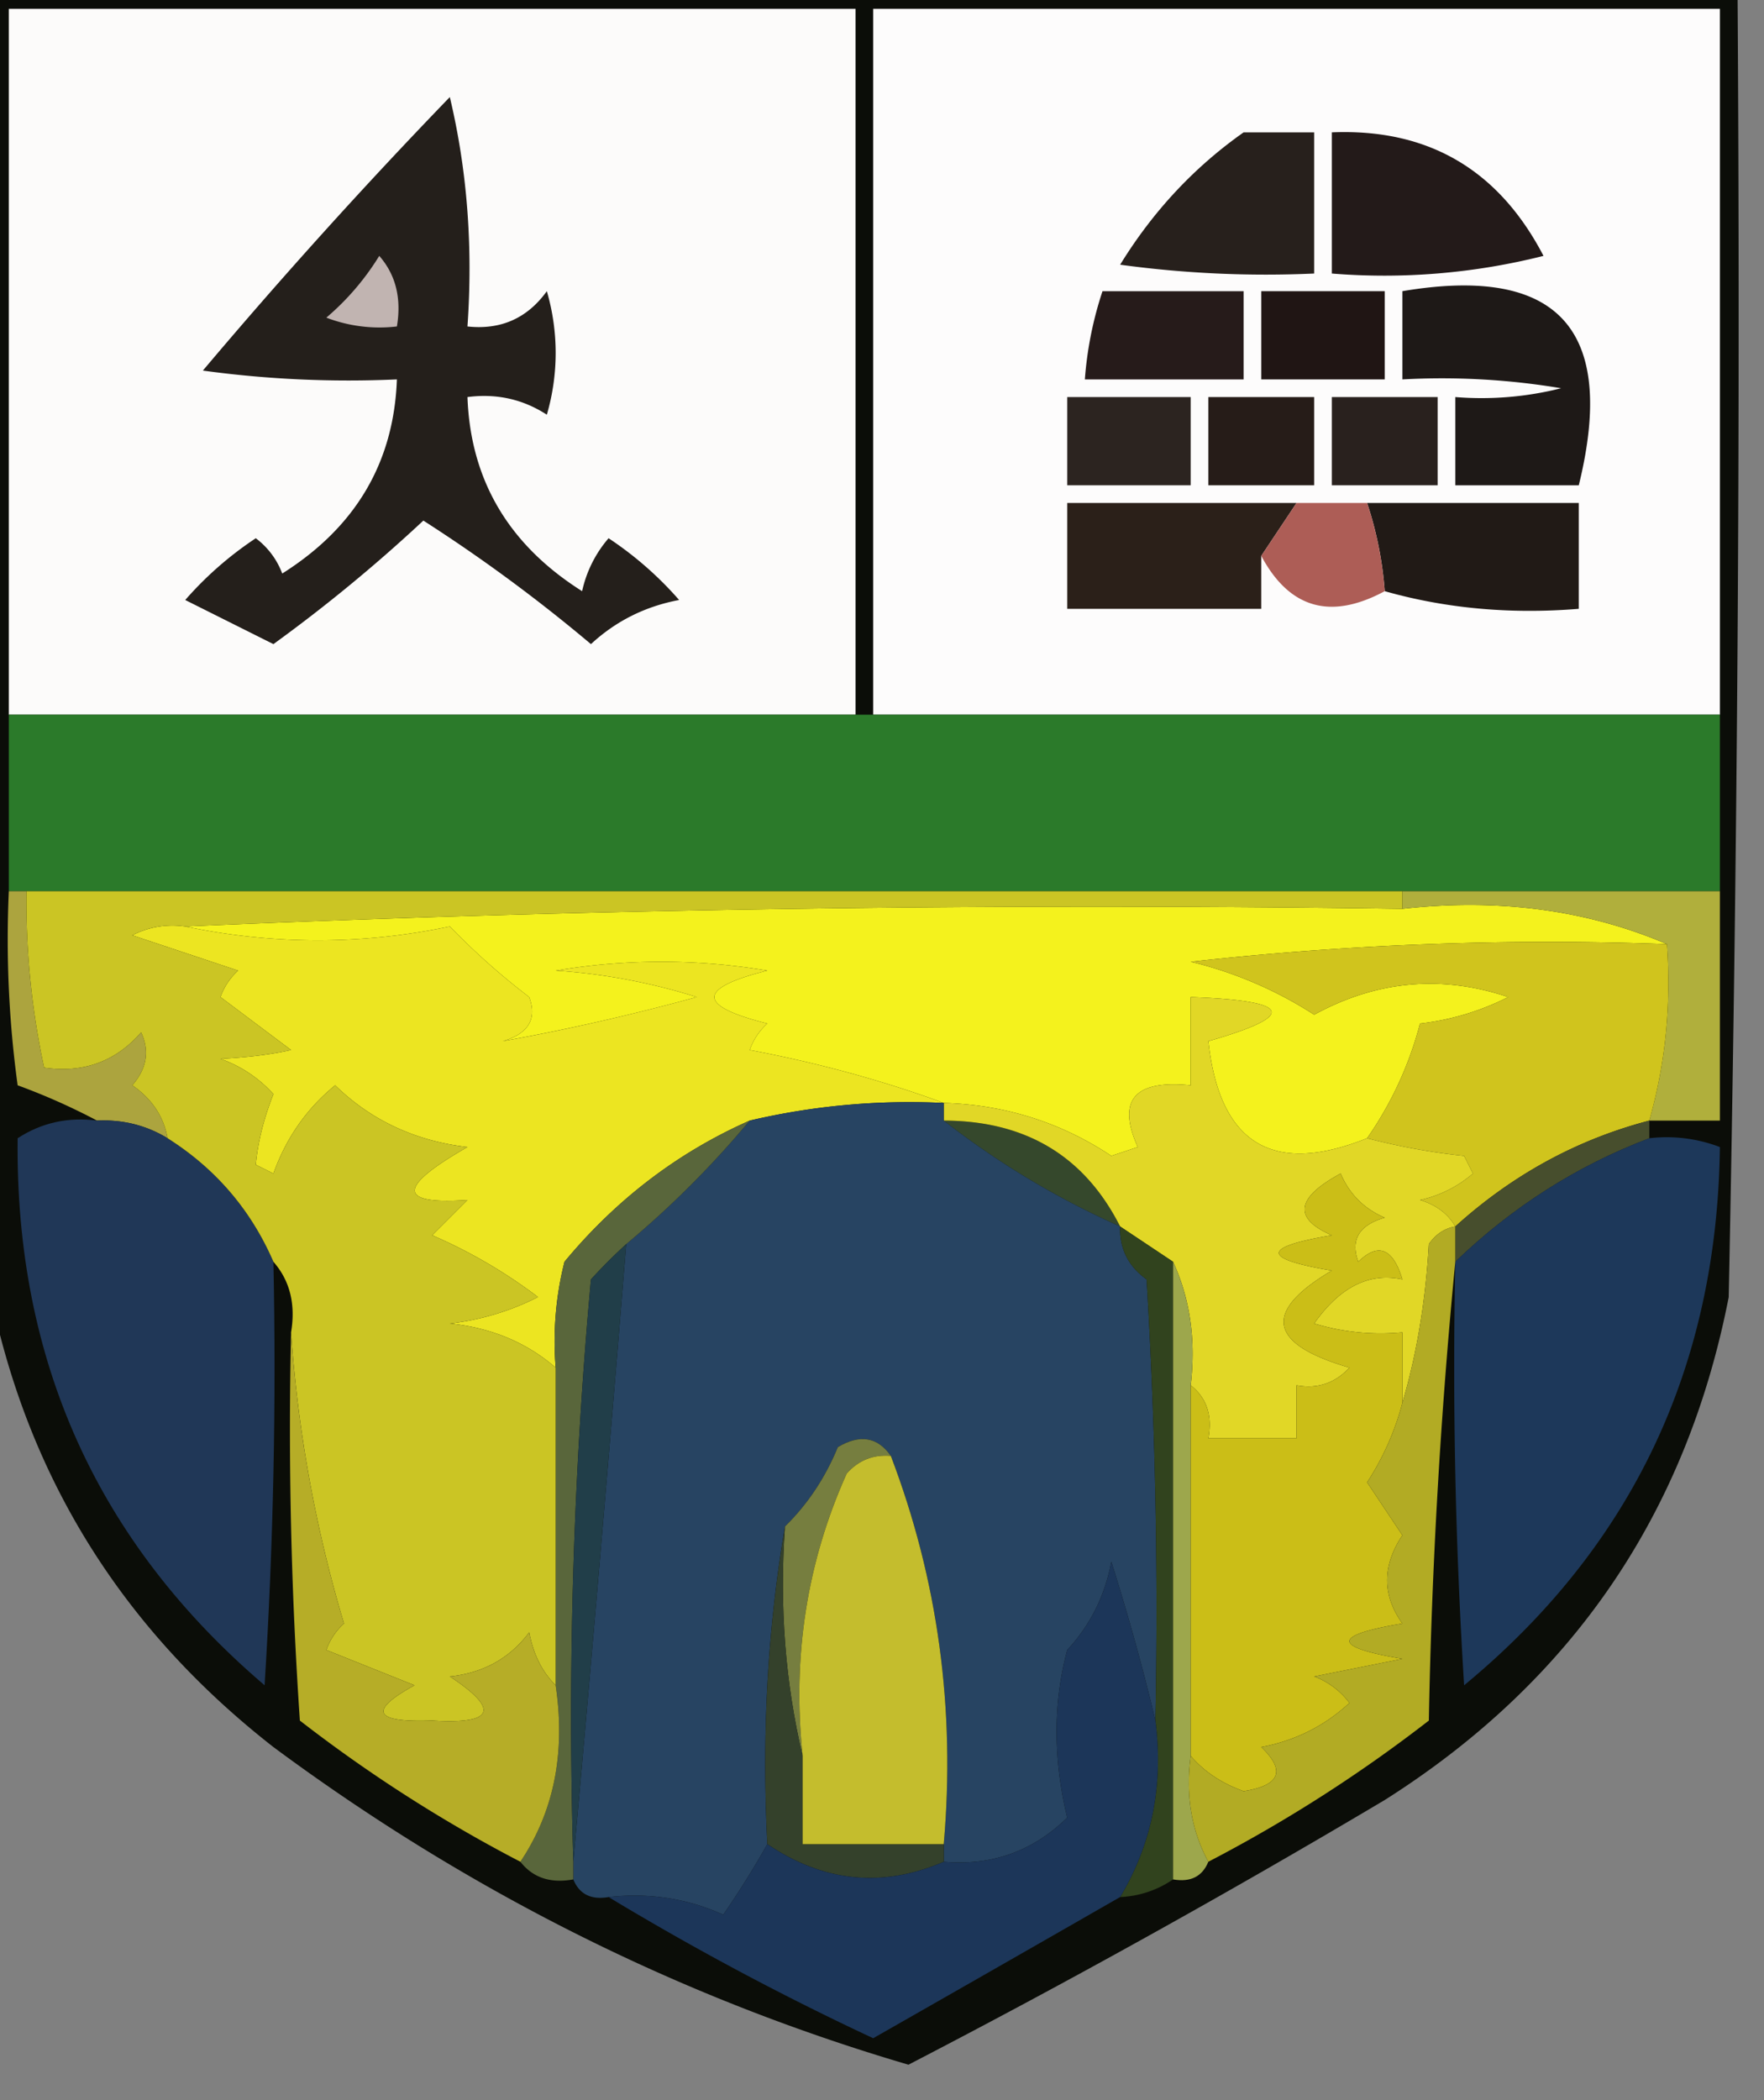<svg xmlns="http://www.w3.org/2000/svg" width="100" height="119" style="shape-rendering:geometricPrecision;text-rendering:geometricPrecision;image-rendering:optimizeQuality;fill-rule:evenodd;clip-rule:evenodd"><rect width="100%" height="100%" fill="#808080" stroke="none"/><path style="opacity:.988" fill="#0a0c07" d="M-.5-.5h99c.167 24.669 0 49.336-.5 74-2.397 12.291-8.897 21.791-19.5 28.5a529.63 529.63 0 0 1-27 15c-12.944-3.805-24.944-9.805-36-18-8.498-6.634-13.831-15.134-16-25.5v-74z"/><path style="opacity:1" fill="#fcfbfa" d="M48.5 40.5H.5V.5h48v40z"/><path style="opacity:1" fill="#fdfcfc" d="M97.5 40.5h-48V.5h48v40z"/><path style="opacity:1" fill="#27201c" d="M70.5 7.5h4v8a60.94 60.94 0 0 1-11-.5c1.861-3.025 4.195-5.525 7-7.5z"/><path style="opacity:1" fill="#231a19" d="M75.5 7.5c5.452-.226 9.452 2.108 12 7a36.874 36.874 0 0 1-12 1v-8z"/><path style="opacity:1" fill="#241f1b" d="M25.5 5.5c.985 4.134 1.318 8.468 1 13 1.89.203 3.39-.463 4.5-2a12.5 12.5 0 0 1 0 7c-1.356-.88-2.856-1.213-4.5-1 .172 4.709 2.339 8.375 6.5 11a6.807 6.807 0 0 1 1.5-3 19.894 19.894 0 0 1 4 3.5c-1.921.36-3.588 1.194-5 2.5a90.945 90.945 0 0 0-9.5-7 88.865 88.865 0 0 1-8.5 7l-5-2.5a19.894 19.894 0 0 1 4-3.5 4.452 4.452 0 0 1 1.5 2c4.161-2.625 6.328-6.291 6.5-11a60.94 60.94 0 0 1-11-.5 310.373 310.373 0 0 1 14-15.5z"/><path style="opacity:1" fill="#c1b4b1" d="M21.5 14.5c.934 1.068 1.268 2.401 1 4a8.434 8.434 0 0 1-4-.5 14.692 14.692 0 0 0 3-3.5z"/><path style="opacity:1" fill="#261b1a" d="M62.5 16.5h8v5h-9a20.677 20.677 0 0 1 1-5z"/><path style="opacity:1" fill="#201514" d="M71.5 16.5h7v5h-7v-5z"/><path style="opacity:1" fill="#29211e" d="M75.5 22.5h6v5h-6v-5z"/><path style="opacity:1" fill="#2c2420" d="M60.5 22.5h7v5h-7v-5z"/><path style="opacity:1" fill="#261c18" d="M68.5 22.5h6v5h-6v-5z"/><path style="opacity:1" fill="#1e1917" d="M79.5 16.5c8.839-1.492 12.172 2.175 10 11h-7v-5a18.436 18.436 0 0 0 6-.5 40.936 40.936 0 0 0-9-.5v-5z"/><path style="opacity:1" fill="#2b2019" d="m73.5 28.5-2 3v3h-11v-6h13z"/><path style="opacity:1" fill="#211a16" d="M77.5 28.5h12v6c-3.871.315-7.538-.018-11-1a20.677 20.677 0 0 0-1-5z"/><path style="opacity:1" fill="#ad5d56" d="M73.5 28.5h4a20.677 20.677 0 0 1 1 5c-3.068 1.651-5.402.985-7-2l2-3z"/><path style="opacity:1" fill="#2b7a2a" d="M.5 40.5h97v10H.5v-10z"/><path style="opacity:1" fill="#f4f21d" d="M10.5 52.5c22.827-.998 45.827-1.33 69-1 5.444-.608 10.444.058 15 2a183.123 183.123 0 0 0-27 1 22.721 22.721 0 0 1 7 3c3.55-1.937 7.217-2.27 11-1a14.73 14.73 0 0 1-5 1.5 20.3 20.3 0 0 1-3 6.5c-5.362 2.148-8.362.315-9-5.5 5.094-1.458 4.761-2.291-1-2.5v5c-3.194-.324-4.194.842-3 3.5l-1.5.5c-2.86-1.898-6.027-2.898-9.5-3-3.467-1.272-7.134-2.272-11-3a3.646 3.646 0 0 1 1-1.5c-4-1-4-2 0-3-4-.667-8-.667-12 0 2.726.182 5.393.682 8 1.5a127.212 127.212 0 0 1-11 2.5c1.456-.423 1.956-1.256 1.5-2.5a40.281 40.281 0 0 1-4.5-4c-4.969 1.044-9.969 1.044-15 0z"/><path style="opacity:1" fill="#b0af3c" d="M79.5 51.5v-1h18v13h-4c.914-3.228 1.247-6.561 1-10-4.556-1.942-9.556-2.608-15-2z"/><path style="opacity:1" fill="#d0c41d" d="M94.5 53.5c.247 3.439-.086 6.772-1 10-4.098 1.072-7.764 3.072-11 6-.418-.722-1.084-1.222-2-1.5a6.807 6.807 0 0 0 3-1.5l-.5-1a37.152 37.152 0 0 1-5.5-1 20.3 20.3 0 0 0 3-6.5 14.73 14.73 0 0 0 5-1.5c-3.783-1.27-7.45-.937-11 1a22.721 22.721 0 0 0-7-3 183.123 183.123 0 0 1 27-1z"/><path style="opacity:1" fill="#aca43e" d="M.5 50.5h1c-.04 3.38.293 6.714 1 10 2.222.322 4.056-.345 5.5-2 .492 1.049.326 2.049-.5 3 1.112.765 1.779 1.765 2 3-1.208-.734-2.541-1.067-4-1a36.217 36.217 0 0 0-4.5-2 60.937 60.937 0 0 1-.5-11z"/><path style="opacity:1" fill="#ece521" d="M10.5 52.5c5.031 1.044 10.031 1.044 15 0a40.281 40.281 0 0 0 4.5 4c.456 1.244-.044 2.077-1.5 2.5 3.59-.645 7.258-1.478 11-2.5a34.208 34.208 0 0 0-8-1.5c4-.667 8-.667 12 0-4 1-4 2 0 3-.457.414-.79.914-1 1.5 3.866.728 7.533 1.728 11 3-3.734-.177-7.4.156-11 1-4.069 1.8-7.569 4.466-10.5 8a18.436 18.436 0 0 0-.5 6c-1.655-1.43-3.655-2.263-6-2.5a14.73 14.73 0 0 0 5-1.5 28.92 28.92 0 0 0-6-3.5l2-2c-3.983.275-3.983-.725 0-3-2.965-.348-5.465-1.515-7.5-3.5-1.614 1.317-2.78 2.983-3.5 5l-1-.5c.116-1.268.45-2.602 1-4a7.291 7.291 0 0 0-3-2c1.585-.085 2.918-.251 4-.5l-4-3a3.646 3.646 0 0 1 1-1.5l-6-2a4.932 4.932 0 0 1 3-.5z"/><path style="opacity:1" fill="#35482c" d="M53.5 63.5c4.648.01 7.98 2.01 10 6a47.979 47.979 0 0 1-10-6z"/><path style="opacity:1" fill="#e1d726" d="M77.5 64.5c1.838.477 3.672.81 5.5 1l.5 1a6.807 6.807 0 0 1-3 1.5c.916.278 1.582.778 2 1.5-.617.11-1.117.444-1.5 1-.18 3.195-.68 6.195-1.5 9v-4c-1.7.16-3.366-.007-5-.5 1.46-2.072 3.126-2.906 5-2.5-.535-1.77-1.369-2.104-2.5-1-.456-1.244.044-2.077 1.5-2.5-1.167-.5-2-1.333-2.5-2.5-2.543 1.376-2.71 2.543-.5 3.5-4 .667-4 1.333 0 2-3.945 2.328-3.612 4.161 1 5.5-.825.886-1.825 1.219-3 1v3h-5c.237-1.291-.096-2.291-1-3 .302-2.56-.032-4.893-1-7l-3-2c-2.02-3.99-5.352-5.99-10-6v-1c3.473.102 6.64 1.102 9.5 3l1.5-.5c-1.194-2.658-.194-3.824 3-3.5v-5c5.761.209 6.094 1.042 1 2.5.638 5.815 3.638 7.648 9 5.5z"/><path style="opacity:1" fill="#474e2d" d="M93.5 63.5v1c-4.101 1.556-7.768 3.89-11 7v-2c3.236-2.928 6.902-4.928 11-6z"/><path style="opacity:1" fill="#274462" d="M53.5 62.5v1a47.979 47.979 0 0 0 10 6c-.039 1.256.461 2.256 1.5 3 .5 8.327.666 16.66.5 25a128.348 128.348 0 0 0-2.5-9c-.36 1.921-1.194 3.588-2.5 5-.803 3.003-.803 6.17 0 9.5-1.941 1.903-4.274 2.736-7 2.5v-1c.67-7.655-.33-14.989-3-22-.75-1.073-1.75-1.24-3-.5-.722 1.75-1.722 3.25-3 4.5-.99 5.81-1.323 11.81-1 18a51.19 51.19 0 0 1-2.5 4c-2.04-.923-4.208-1.256-6.5-1-.992.172-1.658-.162-2-1v-1a3832.618 3832.618 0 0 0 3-35 54.9 54.9 0 0 0 7-7 39.704 39.704 0 0 1 11-1z"/><path style="opacity:1" fill="#31431e" d="m63.5 69.5 3 2v35a5.727 5.727 0 0 1-3 1c1.8-3.005 2.466-6.338 2-10 .166-8.34 0-16.673-.5-25-1.039-.744-1.539-1.744-1.5-3z"/><path style="opacity:1" fill="#203757" d="M5.5 63.5c1.459-.067 2.792.266 4 1 2.72 1.72 4.72 4.053 6 7 .166 8.007 0 16.007-.5 24C5.52 87.413.854 77.08 1 64.5c1.356-.88 2.856-1.214 4.5-1z"/><path style="opacity:1" fill="#9da74c" d="M66.5 71.5c.968 2.107 1.302 4.44 1 7v21c-.295 2.235.039 4.235 1 6-.342.838-1.008 1.172-2 1v-35z"/><path style="opacity:1" fill="#cbbe17" d="M79.5 79.5a15.416 15.416 0 0 1-2 4.5l2 3c-1.15 1.73-1.15 3.396 0 5-4 .667-4 1.333 0 2l-5 1a4.452 4.452 0 0 1 2 1.5c-1.412 1.306-3.079 2.14-5 2.5 1.402 1.342 1.069 2.176-1 2.5-1.239-.442-2.239-1.109-3-2v-21c.904.709 1.237 1.709 1 3h5v-3c1.175.219 2.175-.114 3-1-4.612-1.339-4.945-3.172-1-5.5-4-.667-4-1.333 0-2-2.21-.957-2.043-2.124.5-3.5.5 1.167 1.333 2 2.5 2.5-1.456.423-1.956 1.256-1.5 2.5 1.131-1.104 1.965-.77 2.5 1-1.874-.406-3.54.428-5 2.5 1.634.493 3.3.66 5 .5v4z"/><path style="opacity:1" fill="#1d385a" d="M93.5 64.5a8.434 8.434 0 0 1 4 .5c-.16 12.482-4.993 22.649-14.5 30.5-.5-7.993-.666-15.993-.5-24 3.232-3.11 6.899-5.444 11-7z"/><path style="opacity:1" fill="#59663b" d="M42.5 63.5a54.9 54.9 0 0 1-7 7 30.943 30.943 0 0 0-2 2 273.122 273.122 0 0 0-1 33v1c-1.291.237-2.291-.096-3-1 1.902-2.837 2.569-6.17 2-10v-18a18.436 18.436 0 0 1 .5-6c2.931-3.534 6.431-6.2 10.5-8z"/><path style="opacity:1" fill="#213e49" d="M35.5 70.5a3832.618 3832.618 0 0 1-3 35c-.332-11.02.001-22.02 1-33a30.943 30.943 0 0 1 2-2z"/><path style="opacity:1" fill="#767e3f" d="M50.5 82.5c-.996-.086-1.83.248-2.5 1-2.258 5.026-3.091 10.36-2.5 16-.985-4.134-1.318-8.468-1-13 1.278-1.25 2.278-2.75 3-4.5 1.25-.74 2.25-.573 3 .5z"/><path style="opacity:1" fill="#cbc524" d="M1.5 50.5h78v1c-23.173-.33-46.173.002-69 1a4.932 4.932 0 0 0-3 .5l6 2c-.457.414-.79.914-1 1.5l4 3c-1.082.249-2.415.415-4 .5a7.291 7.291 0 0 1 3 2c-.55 1.398-.884 2.732-1 4l1 .5c.72-2.017 1.886-3.683 3.5-5 2.035 1.985 4.535 3.152 7.5 3.5-3.983 2.275-3.983 3.275 0 3l-2 2a28.92 28.92 0 0 1 6 3.5 14.73 14.73 0 0 1-5 1.5c2.345.237 4.345 1.07 6 2.5v18c-.768-.763-1.268-1.763-1.5-3-1.098 1.468-2.598 2.3-4.5 2.5 2.85 1.881 2.517 2.715-1 2.5-3.308.117-3.641-.55-1-2l-5-2a3.646 3.646 0 0 1 1-1.5 75.73 75.73 0 0 1-3-16.5c.268-1.599-.066-2.932-1-4-1.28-2.947-3.28-5.28-6-7-.221-1.235-.888-2.235-2-3 .826-.951.992-1.951.5-3-1.444 1.655-3.278 2.322-5.5 2a44.834 44.834 0 0 1-1-10z"/><path style="opacity:1" fill="#b6ad27" d="M16.5 75.5a75.73 75.73 0 0 0 3 16.5c-.457.414-.79.914-1 1.5l5 2c-2.641 1.45-2.308 2.117 1 2 3.517.215 3.85-.619 1-2.5 1.902-.2 3.402-1.032 4.5-2.5.232 1.237.732 2.237 1.5 3 .569 3.83-.098 7.163-2 10a82.444 82.444 0 0 1-12.5-8 242.43 242.43 0 0 1-.5-22z"/><path style="opacity:1" fill="#34412b" d="M44.5 86.5c-.318 4.532.015 8.866 1 13v5h8v1c-3.48 1.49-6.813 1.157-10-1-.323-6.19.01-12.19 1-18z"/><path style="opacity:1" fill="#c4bd2d" d="M50.5 82.5c2.67 7.011 3.67 14.345 3 22h-8v-5c-.591-5.64.242-10.974 2.5-16 .67-.752 1.504-1.086 2.5-1z"/><path style="opacity:1" fill="#b2ab24" d="M82.5 69.5v2a333.35 333.35 0 0 0-1.5 26 82.444 82.444 0 0 1-12.5 8c-.961-1.765-1.295-3.765-1-6 .761.891 1.761 1.558 3 2 2.069-.324 2.402-1.158 1-2.5 1.921-.36 3.588-1.194 5-2.5a4.452 4.452 0 0 0-2-1.5l5-1c-4-.667-4-1.333 0-2-1.15-1.604-1.15-3.27 0-5l-2-3a15.416 15.416 0 0 0 2-4.5c.82-2.805 1.32-5.805 1.5-9 .383-.556.883-.89 1.5-1z"/><path style="opacity:1" fill="#1c3659" d="M65.5 97.5c.466 3.662-.2 6.995-2 10-4.61 2.642-9.276 5.309-14 8a160.232 160.232 0 0 1-15-8c2.292-.256 4.46.077 6.5 1a51.19 51.19 0 0 0 2.5-4c3.188 2.157 6.52 2.49 10 1 2.726.236 5.059-.597 7-2.5-.803-3.33-.803-6.497 0-9.5 1.306-1.412 2.14-3.079 2.5-5a128.348 128.348 0 0 1 2.5 9z"/></svg>